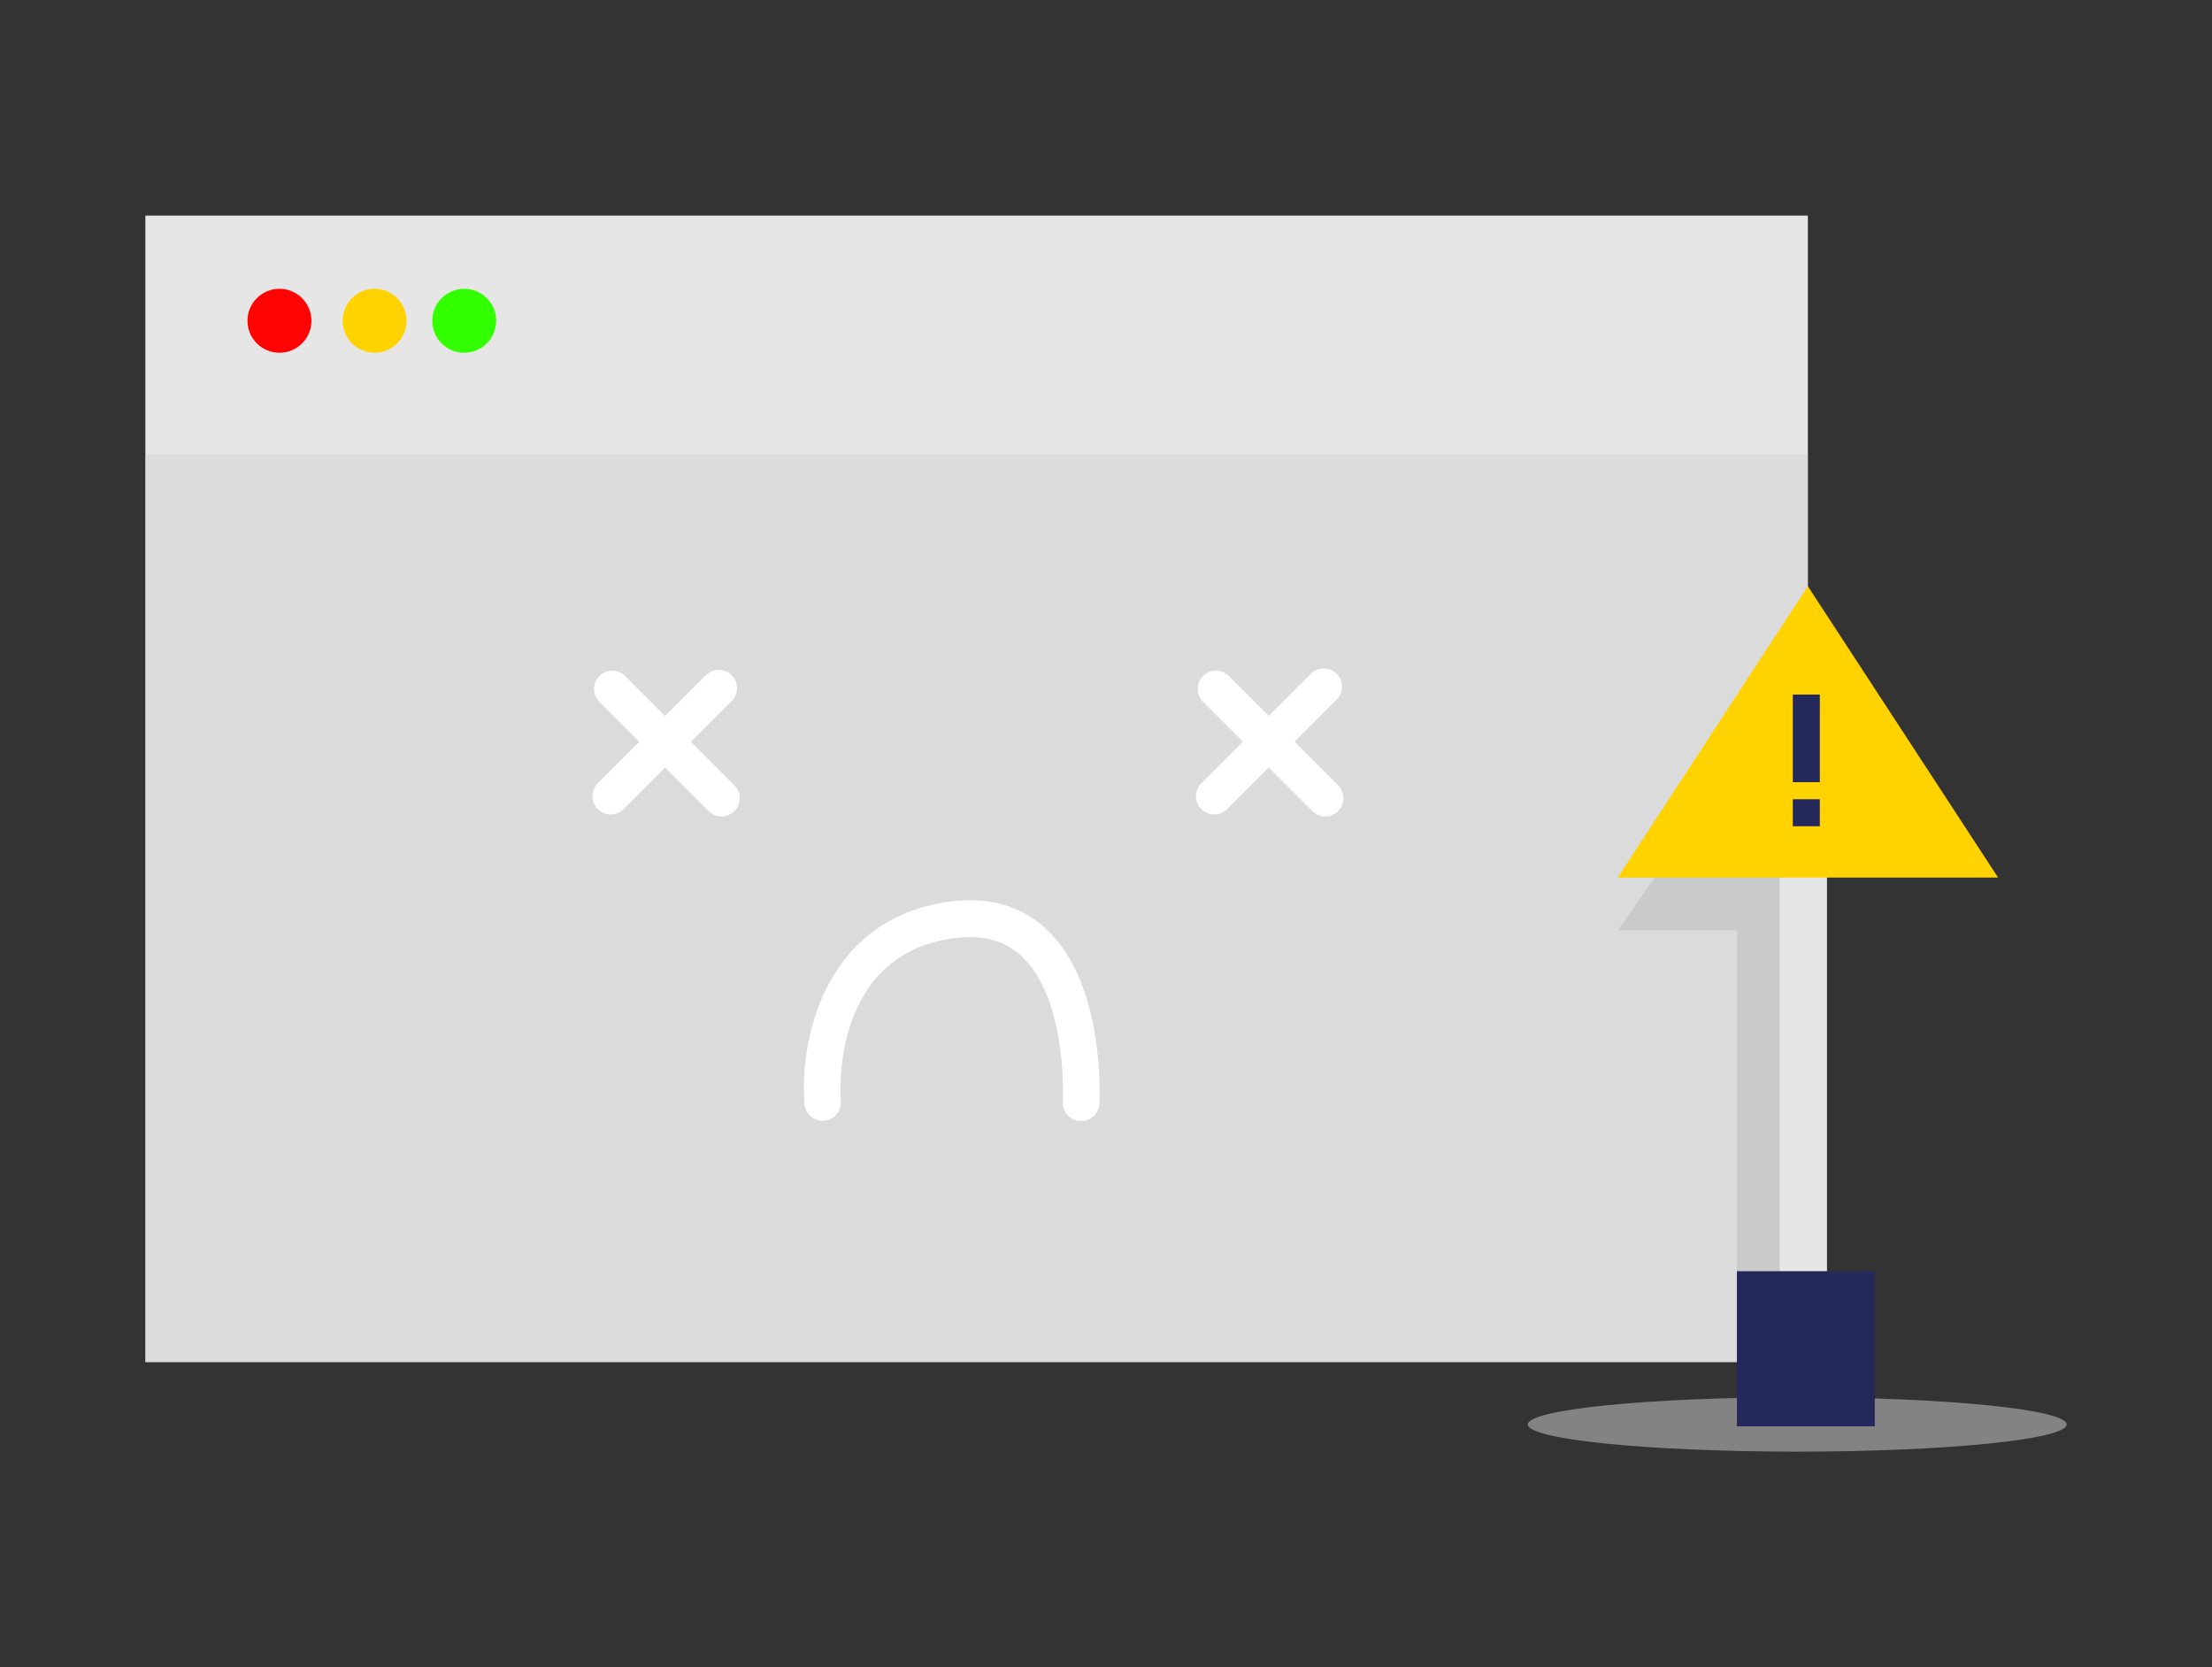 <?xml version="1.0" encoding="utf-8"?>
<!-- Generator: Adobe Illustrator 16.0.0, SVG Export Plug-In . SVG Version: 6.00 Build 0)  -->
<!DOCTYPE svg PUBLIC "-//W3C//DTD SVG 1.1//EN" "http://www.w3.org/Graphics/SVG/1.1/DTD/svg11.dtd">
<svg version="1.1" id="Layer_1" xmlns="http://www.w3.org/2000/svg" xmlns:xlink="http://www.w3.org/1999/xlink" x="0px" y="0px"
	 width="406px" height="306px" viewBox="0 0 406 306" enable-background="new 0 0 406 306" xml:space="preserve">
<rect x="0" y="0" width="406" height="306" fill="#333333" stroke="none"/>
<rect x="26.682" y="39.568" fill="#E6E6E6" width="305.14" height="210.43"/>
<rect x="26.682" y="83.379" opacity="0.44" fill="#CCCCCC" enable-background="new    " width="305.14" height="166.619"/>
<polygon opacity="0.08" enable-background="new    " points="320.166,137.703 296.919,170.756 318.799,170.756 318.799,181.998
	331.821,181.998 331.004,141.683 "/>
<path opacity="0.45" fill="#E6E6E6" enable-background="new    " d="M329.864,256.465c27.312,0,49.454,2.23,49.454,4.982
	s-22.142,4.984-49.454,4.984c-27.31,0-49.451-2.232-49.451-4.984S302.555,256.465,329.864,256.465z"/>
<circle fill="#FF0303" cx="51.294" cy="58.875" r="5.869"/>
<circle fill="#FFD200" cx="68.753" cy="58.875" r="5.869"/>
<circle fill="#32FF00" cx="85.204" cy="58.875" r="5.869"/>
<path fill="#FFFFFF" d="M109.723,148.507c-1.31-1.307-1.312-3.428-0.005-4.737c0.001-0.002,0.004-0.004,0.005-0.006l19.977-19.963
	c1.378-1.233,3.497-1.114,4.729,0.265c1.137,1.271,1.137,3.193,0,4.465l-19.977,19.977
	C113.146,149.81,111.029,149.81,109.723,148.507z"/>
<path fill="#FFFFFF" d="M130.021,148.83l-19.976-19.977c-1.329-1.287-1.362-3.408-0.076-4.736s3.408-1.362,4.735-0.075
	c0.028,0.027,0.056,0.054,0.082,0.082l19.964,19.963c1.333,1.283,1.373,3.404,0.089,4.736s-3.403,1.373-4.736,0.088
	C130.076,148.883,130.048,148.857,130.021,148.83L130.021,148.83z"/>
<path fill="#FFFFFF" d="M220.498,148.507c-1.31-1.307-1.312-3.428-0.008-4.737c0.003-0.002,0.005-0.004,0.008-0.006l19.976-19.963
	c1.231-1.38,3.352-1.498,4.73-0.266s1.498,3.35,0.263,4.729c-0.082,0.093-0.17,0.182-0.263,0.266l-19.965,19.977
	C223.924,149.805,221.812,149.805,220.498,148.507z"/>
<path fill="#FFFFFF" d="M240.834,148.83l-19.976-19.977c-1.33-1.287-1.36-3.408-0.077-4.736c1.289-1.328,3.408-1.362,4.739-0.075
	c0.028,0.027,0.054,0.054,0.082,0.082l19.963,19.963c1.332,1.283,1.371,3.404,0.087,4.736c-1.283,1.332-3.402,1.373-4.735,0.088
	C240.889,148.883,240.862,148.857,240.834,148.83L240.834,148.83z"/>
<path fill="#FFFFFF" d="M150.988,205.703c-1.742-0.002-3.189-1.344-3.322-3.082c-0.938-11.4,3.39-33.842,26.421-37.111
	c7.194-1.006,13.211,0.643,17.873,4.93c10.945,10.062,9.86,31.219,9.821,32.154c-0.104,1.852-1.688,3.266-3.537,3.162
	c-1.852-0.102-3.268-1.686-3.163-3.537l0,0c0-0.188,0.951-18.893-7.662-26.797c-3.164-2.893-7.209-3.936-12.395-3.215
	c-22.617,3.098-20.78,28.779-20.688,29.891c0.146,1.844-1.226,3.455-3.066,3.604h-0.282V205.703z"/>
<rect x="326.662" y="153.541" fill="#E6E6E6" width="8.671" height="87.248"/>
<polygon fill="#FFD200" points="331.821,107.598 296.919,161.07 331.821,161.07 366.737,161.07 "/>
<rect x="318.799" y="233.312" fill="#24285B" width="25.31" height="28.482"/>
<rect x="329.062" y="127.48" fill="#24285B" width="4.955" height="16.077"/>
<rect x="329.062" y="146.693" fill="#24285B" width="4.955" height="4.957"/>
<rect x="318.799" y="181.998" opacity="0.08" enable-background="new    " width="7.863" height="51.314"/>
</svg>
